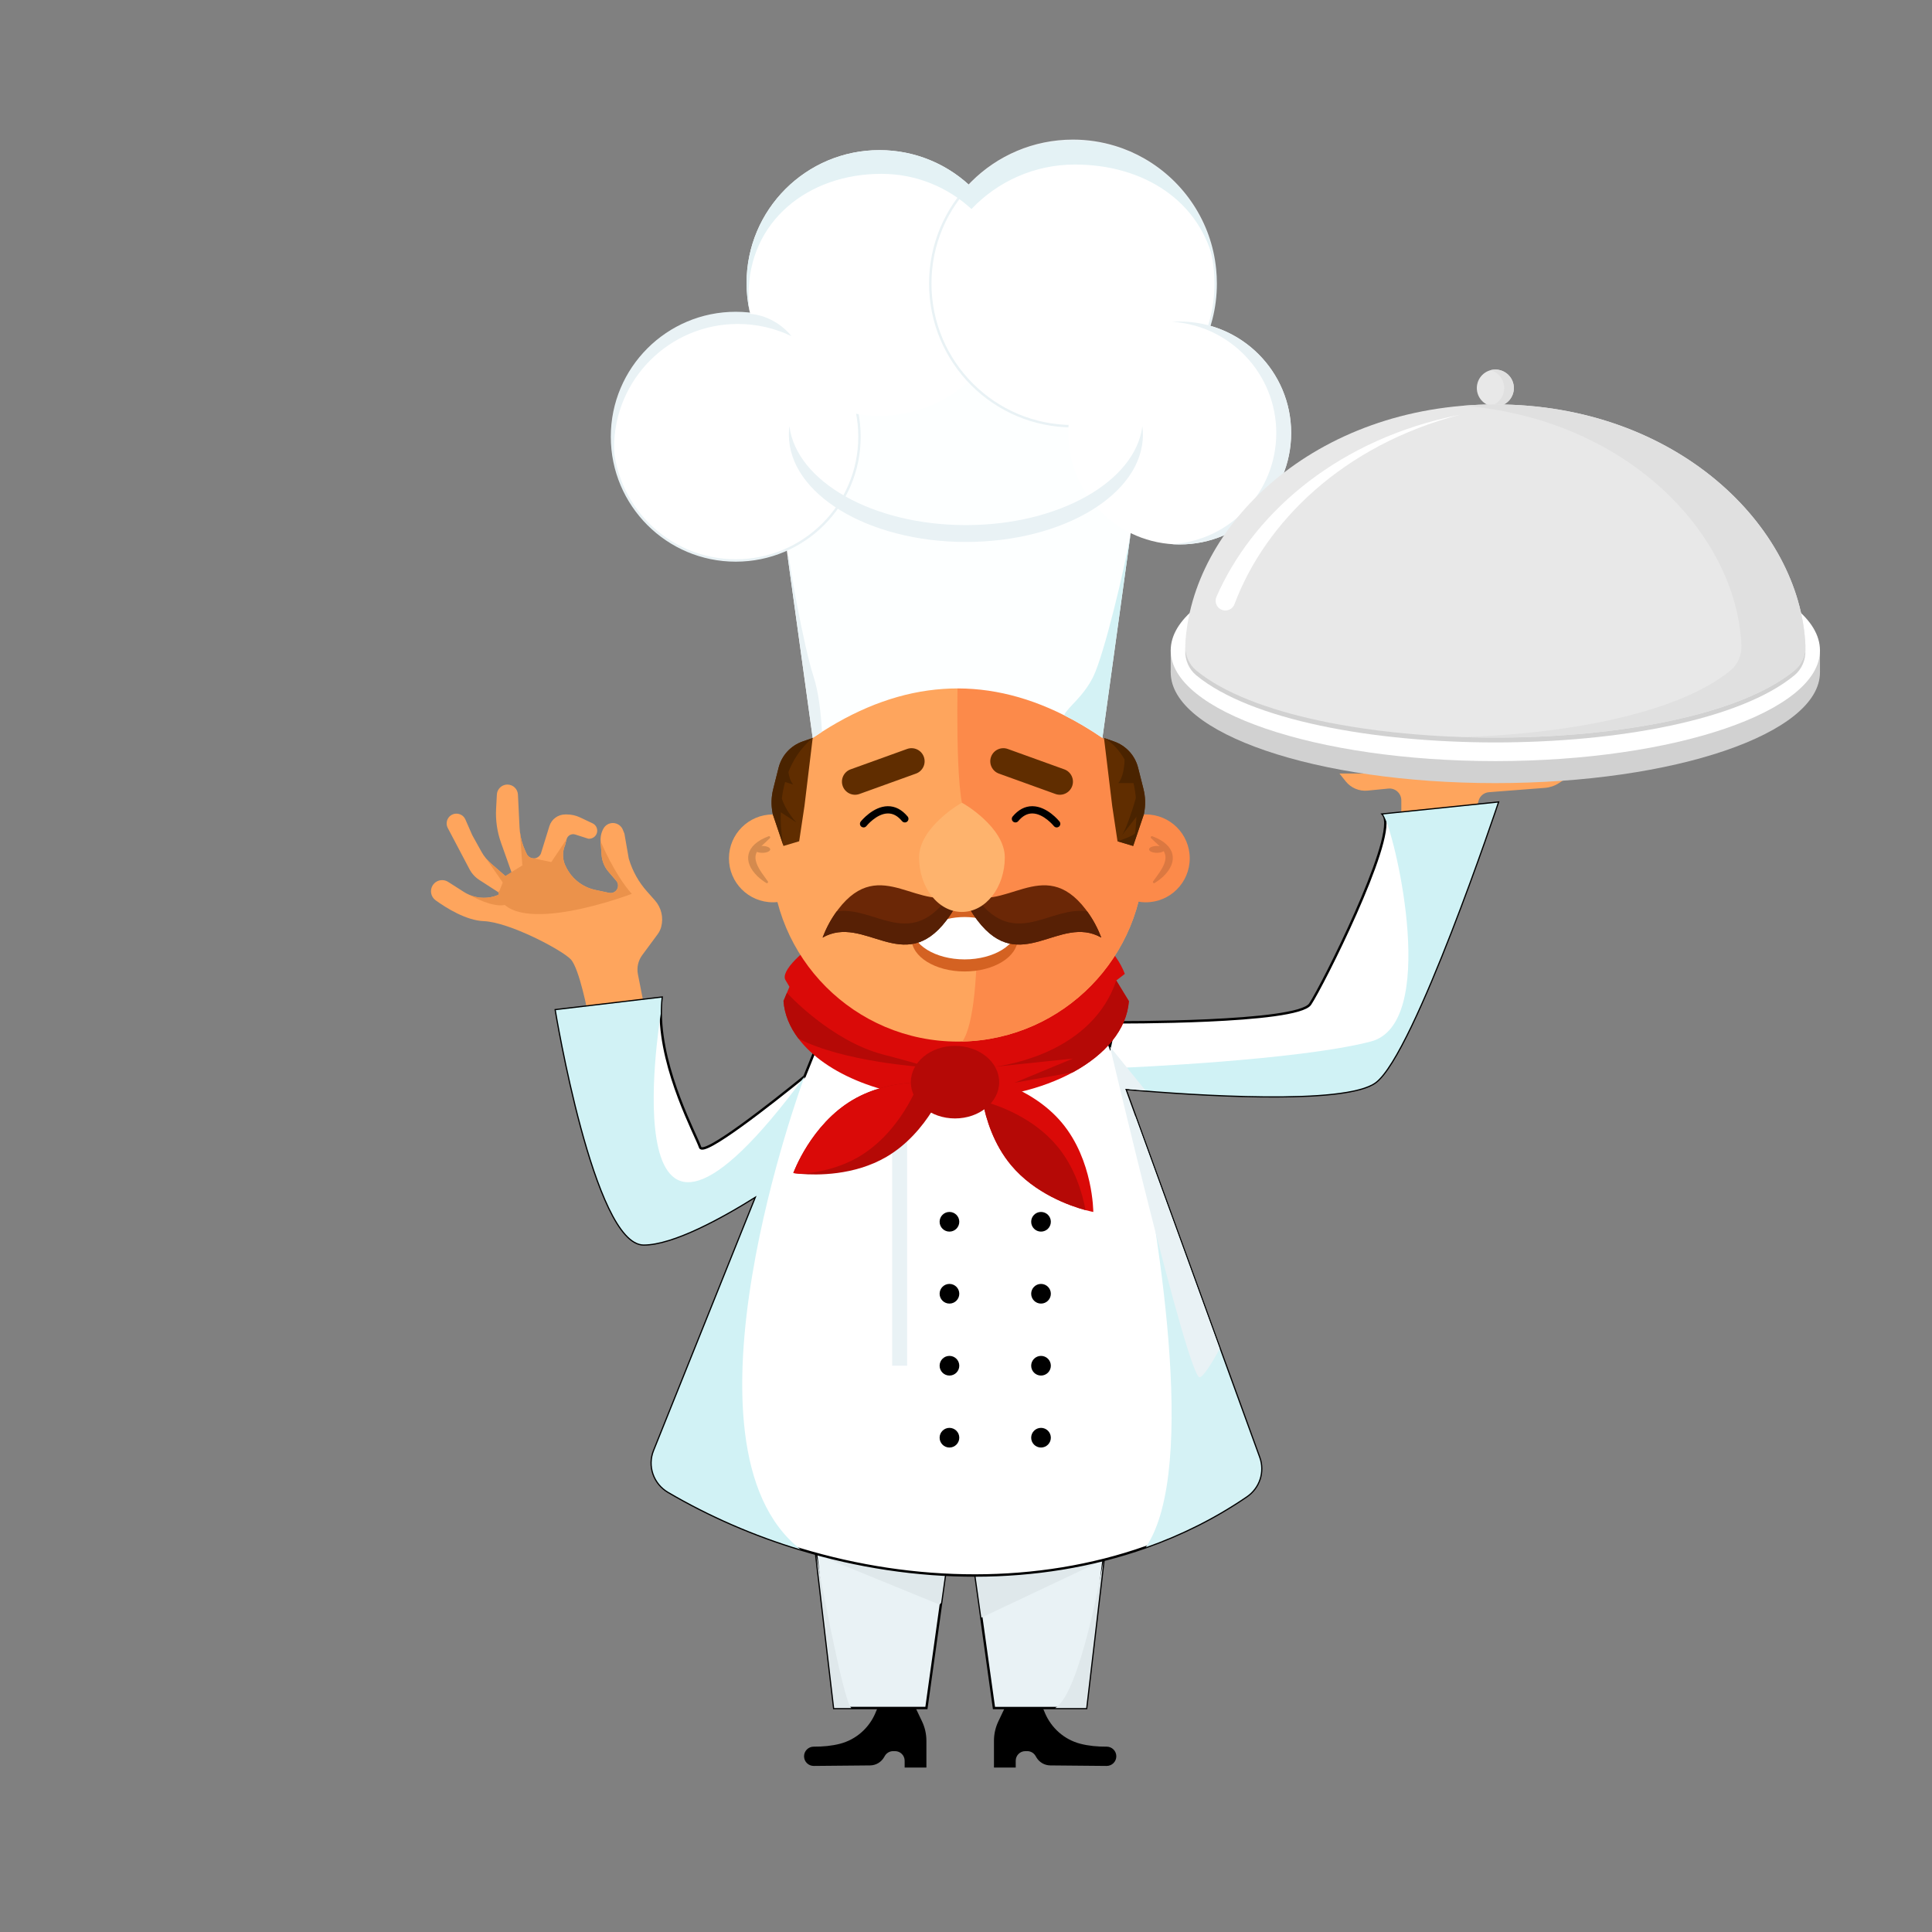 <?xml version="1.0" encoding="UTF-8" standalone="no"?>
<!-- Created with Inkscape (http://www.inkscape.org/) -->

<svg
   xmlns:osb="http://www.openswatchbook.org/uri/2009/osb"
   xmlns:dc="http://purl.org/dc/elements/1.1/"
   xmlns:cc="http://creativecommons.org/ns#"
   xmlns:rdf="http://www.w3.org/1999/02/22-rdf-syntax-ns#"
   xmlns:svg="http://www.w3.org/2000/svg"
   xmlns="http://www.w3.org/2000/svg"
   xmlns:sodipodi="http://sodipodi.sourceforge.net/DTD/sodipodi-0.dtd"
   xmlns:inkscape="http://www.inkscape.org/namespaces/inkscape"
   version="1.1"
   id="svg2"
   xml:space="preserve"
   width="1066.667"
   height="1066.667"
   viewBox="0 0 1066.667 1066.667"
   sodipodi:docname="cook.svg"
   inkscape:version="0.92.4 (f8dce91, 2019-08-02)"><rect x="0" y="0" width="1066.667" height="1066.667" fill="#808080" stroke="none"/><defs
     id="defs6"><linearGradient
       id="linearGradient1314"
       osb:paint="solid"><stop
         style="stop-color:#000000;stop-opacity:1;"
         offset="0"
         id="stop1312" /></linearGradient><clipPath
       clipPathUnits="userSpaceOnUse"
       id="clipPath18"><path
         d="M 0,800 H 800 V 0 H 0 Z"
         id="path16"
         inkscape:connector-curvature="0" /></clipPath><clipPath
       clipPathUnits="userSpaceOnUse"
       id="clipPath154"><path
         d="M 0,800 H 800 V 0 H 0 Z"
         id="path152"
         inkscape:connector-curvature="0" /></clipPath></defs><sodipodi:namedview
     pagecolor="#ffffff"
     bordercolor="#666666"
     borderopacity="1"
     objecttolerance="10"
     gridtolerance="10"
     guidetolerance="10"
     inkscape:pageopacity="0"
     inkscape:pageshadow="2"
     inkscape:window-width="1317"
     inkscape:window-height="713"
     id="namedview4"
     showgrid="false"
     inkscape:zoom="0.62578945"
     inkscape:cx="626.0163"
     inkscape:cy="563.69502"
     inkscape:window-x="49"
     inkscape:window-y="27"
     inkscape:window-maximized="1"
     inkscape:current-layer="g10" /><g
     id="g10"
     inkscape:groupmode="layer"
     inkscape:label="19456-NS525C"
     transform="matrix(1.333,0,0,-1.333,0,1066.667)"><g
       id="g148"><g
         id="g150"
         clip-path="url(#clipPath154)"><g
           id="g156"
           transform="translate(554.773,479.826)"><path
             d="m 0,0 2.598,-3.251 c 2.184,-2.733 5.603,-4.175 9.085,-3.832 l 8.572,0.844 c 2.877,0.283 5.372,-1.978 5.372,-4.869 v -11.595 c 0,0 25.575,1.582 29.29,5.75 1.61,1.807 2.324,3.715 2.617,5.297 0.398,2.15 2.213,3.747 4.392,3.915 l 23.141,1.789 c 2.057,0.159 4.042,0.826 5.776,1.942 L 97.076,0 Z"
             style="fill:#fea55d;fill-opacity:1;fill-rule:nonzero;stroke:none"
             id="path158"
             inkscape:connector-curvature="0" /></g><g
           id="g160"
           transform="translate(273.863,416.339)"><path
             d="m 0,0 c -0.29,-1.12 -0.8,-2.17 -1.49,-3.1 l -6.38,-8.64 c -1.68,-2.27 -2.32,-5.14 -1.78,-7.91 l 2.4,-12.22 -23.08,-4.14 c 0,0 -3.55,18.68 -7.1,22.5 -3.55,3.83 -25.44,15.45 -36.09,15.85 -7.23,0.28 -15.41,5.38 -19.92,8.63 -1.98,1.43 -2.51,4.16 -1.2,6.22 0.88,1.38 2.38,2.14 3.9,2.14 0.85,0 1.7,-0.23 2.47,-0.72 l 6.6,-4.21 c 0.67,-0.43 1.36,-0.79 2.07,-1.1 0,0 0.03,-0.02 0.09,-0.05 3.73,-1.61 8,-1.68 11.84,-0.12 0.29,0.12 0.44,0.39 0.44,0.65 0,0.1 -0.02,0.21 -0.07,0.3 -0.05,0.12 -0.14,0.22 -0.26,0.3 l -1.86,1.2 -5.9,3.81 c -1.73,1.11 -3.14,2.66 -4.1,4.48 l -8.98,17.04 c -0.68,1.28 -0.62,2.83 0.15,4.06 0.81,1.27 2.12,1.89 3.43,1.89 1.51,0 3.02,-0.83 3.72,-2.43 l 2.84,-6.48 3.77,-6.79 c 0.55,-1 1.19,-1.95 1.92,-2.82 l 0.01,-0.01 c 0.63,-0.76 1.32,-1.46 2.06,-2.11 l 5.92,-5.17 c 0.56,-0.49 1.4,-0.52 1.99,-0.06 0.39,0.3 0.61,0.76 0.61,1.24 0,0.14 -0.02,0.27 -0.05,0.4 -0.01,0.04 -0.02,0.09 -0.04,0.13 l -4.27,12.02 c -1.62,4.54 -2.31,9.35 -2.05,14.16 l 0.32,5.84 c 0.1,1.8 1.31,3.36 3.03,3.92 0.45,0.14 0.9,0.21 1.34,0.21 2.25,0 4.24,-1.76 4.36,-4.16 l 0.67,-13.69 c 0.03,-0.59 0.08,-1.18 0.15,-1.76 l 0.01,-0.01 c 0.3,-2.61 1,-5.16 2.09,-7.56 l 0.68,-1.51 c 0.49,-1.08 1.56,-1.8 2.74,-1.87 0.06,-0.01 0.13,-0.01 0.19,-0.01 0.7,0 1.37,0.23 1.9,0.63 0.54,0.4 0.96,0.96 1.16,1.63 l 3.43,11.08 c 0.89,2.89 3.56,4.85 6.57,4.85 h 0.65 c 1.88,0 3.74,-0.41 5.44,-1.21 l 5.23,-2.47 c 1.47,-0.69 2.23,-2.34 1.81,-3.91 -0.4,-1.47 -1.74,-2.47 -3.23,-2.47 -0.12,0 -0.25,0.01 -0.37,0.02 l -5.4,1.73 c -1.53,0.49 -3.16,-0.4 -3.57,-1.96 l -0.65,-2.51 c -1.11,-2.61 -1.1,-5.55 0.01,-8.15 0.84,-1.97 2.02,-3.74 3.46,-5.25 0.24,-0.26 0.49,-0.5 0.75,-0.74 0.25,-0.24 0.52,-0.48 0.79,-0.7 2.16,-1.78 4.72,-3.04 7.53,-3.64 l 5.7,-1.22 c 1.17,-0.25 2.38,0.21 3.1,1.16 0.41,0.55 0.62,1.21 0.62,1.86 0,0.71 -0.25,1.42 -0.74,1.99 l -3.24,3.78 c -1.66,1.94 -2.65,4.36 -2.83,6.9 l -0.41,5.69 c -0.13,1.84 0.28,3.68 1.19,5.28 0.4,0.7 0.96,1.27 1.63,1.66 0.67,0.4 1.45,0.61 2.25,0.61 0.91,0 1.78,-0.28 2.5,-0.77 0.72,-0.48 1.3,-1.18 1.64,-2.03 l 0.65,-1.63 1.78,-10.21 0.12,-0.41 c 1.48,-4.9 4,-9.41 7.4,-13.24 l 3.35,-3.78 C 0.04,7.93 1.02,3.84 0,0"
             style="fill:#fea55d;fill-opacity:1;fill-rule:nonzero;stroke:none"
             id="path162"
             inkscape:connector-curvature="0" /></g><g
           id="g164"
           transform="translate(261.673,429.979)"><path
             d="m 0,0 c 0,0 -48.66,-18.54 -55.48,-0.51 0.29,0.12 0.44,0.39 0.44,0.65 0,0.1 -0.02,0.21 -0.07,0.3 l 2.72,6.97 2.55,1.58 9.22,5.71 12.98,-2.74 c 0.84,-1.97 2.02,-3.74 3.46,-5.25 0.24,-0.26 0.49,-0.5 0.75,-0.74 0.25,-0.24 0.52,-0.48 0.79,-0.7 2.16,-1.78 4.72,-3.04 7.53,-3.64 l 5.7,-1.22 c 1.17,-0.25 2.38,0.21 3.1,1.16 0.41,0.55 0.62,1.21 0.62,1.86 0,0.71 -0.25,1.42 -0.74,1.99 L -9.67,9.2 c -1.66,1.94 -2.65,4.36 -2.83,6.9 l -0.41,5.69 C -12.91,21.79 -7.33,8.22 0,0"
             style="fill:#eb924b;fill-opacity:1;fill-rule:nonzero;stroke:none"
             id="path166"
             inkscape:connector-curvature="0" /></g><g
           id="g168"
           transform="translate(209.073,425.38)"><path
             d="m 0,0 c -5.13,-1.14 -13.77,3.67 -14.72,4.21 3.73,-1.61 8,-1.68 11.84,-0.12 0.29,0.12 0.44,0.39 0.44,0.65 0,0.1 -0.02,0.21 -0.07,0.3 -0.05,0.12 -0.14,0.22 -0.26,0.3 L -2.2,5.835 4.1,6.54 C 4.1,6.54 5.43,1.21 0,0"
             style="fill:#eb924b;fill-opacity:1;fill-rule:nonzero;stroke:none"
             id="path170"
             inkscape:connector-curvature="0" /></g><g
           id="g172"
           transform="translate(211.273,437.329)"><path
             d="M 0,0 -1.1,-5.41 -9.97,7.34 C -9.34,6.58 -8.65,5.88 -7.91,5.23 L -1.99,0.06 C -1.43,-0.43 -0.59,-0.46 0,0"
             style="fill:#eb924b;fill-opacity:1;fill-rule:nonzero;stroke:none"
             id="path174"
             inkscape:connector-curvature="0" /></g><g
           id="g176"
           transform="translate(221.673,443.089)"><path
             d="m 0,0 -5.32,-1.32 -1.01,13.87 0.01,-0.01 c 0.3,-2.61 1,-5.16 2.09,-7.56 l 0.68,-1.51 c 0.49,-1.08 1.56,-1.8 2.74,-1.87 z"
             style="fill:#eb924b;fill-opacity:1;fill-rule:nonzero;stroke:none"
             id="path178"
             inkscape:connector-curvature="0" /></g><g
           id="g180"
           transform="translate(236.123,438.31)"><path
             d="M 0,0 V -0.01 L -8.7,3.46 -1.45,14.29 -2.1,11.78 C -3.21,9.17 -3.2,6.23 -2.09,3.63 -1.54,2.33 -0.83,1.11 0,0"
             style="fill:#eb924b;fill-opacity:1;fill-rule:nonzero;stroke:none"
             id="path182"
             inkscape:connector-curvature="0" /></g><g
           id="g184"
           transform="translate(333.023,72.777)"><path
             d="m 0,0 v 0 c 0,-2.221 1.811,-4.016 4.032,-3.995 l 23.312,0.214 c 2.37,0.022 4.555,1.285 5.756,3.328 l 0.368,0.626 c 0.713,1.213 2.015,1.958 3.422,1.958 h 0.805 c 2.193,0 3.97,-1.777 3.97,-3.97 v -2.817 h 9.012 V 6.433 c 0,2.783 -0.622,5.531 -1.819,8.043 L 44.542,23.53 31.164,21.755 29.588,18.004 C 26.94,11.702 21.543,6.923 14.929,5.2 11.474,4.3 7.815,3.973 4.032,3.991 1.812,4.002 0,2.22 0,0"
             style="fill:#000000;fill-opacity:1;fill-rule:nonzero;stroke:none"
             id="path186"
             inkscape:connector-curvature="0" /></g><g
           id="g188"
           transform="translate(393.253,161.1)"><path
             d="m 0,0 -0.31,-2.24 -3.15,-22.49 -6.09,-43.61 h -38.2 l -7.47,63.68 c -0.01,0.03 -0.01,0.04 -0.01,0.04 l -0.05,0.47 -1.01,8.59 z"
             style="fill:#e9f2f5;fill-opacity:1;fill-rule:nonzero;stroke:#000000;stroke-opacity:1"
             id="path190"
             inkscape:connector-curvature="0" /></g><g
           id="g192"
           transform="translate(462.36,72.777)"><path
             d="m 0,0 v 0 c 0,-2.221 -1.811,-4.016 -4.032,-3.995 l -23.312,0.214 c -2.37,0.022 -4.555,1.285 -5.756,3.328 l -0.368,0.626 c -0.713,1.213 -2.015,1.958 -3.422,1.958 h -0.805 c -2.193,0 -3.97,-1.777 -3.97,-3.97 v -2.817 h -9.012 V 6.433 c 0,2.783 0.622,5.531 1.819,8.043 l 4.316,9.054 13.378,-1.775 1.576,-3.751 C -26.94,11.702 -21.543,6.923 -14.929,5.2 -11.474,4.3 -7.815,3.973 -4.032,3.991 -1.812,4.002 0,2.22 0,0"
             style="fill:#000000;fill-opacity:1;fill-rule:nonzero;stroke:none"
             id="path194"
             inkscape:connector-curvature="0" /></g><g
           id="g196"
           transform="translate(458.413,165.54)"><path
             d="m 0,0 -1.05,-8.99 -0.29,-2.42 c 0,0 0,-0.01 -0.01,-0.04 l -7.19,-61.33 h -38.19 l -5.23,37.44 -3.99,28.56 -0.33,2.34 z"
             style="fill:#e9f2f5;fill-opacity:1;fill-rule:nonzero;stroke:#000000;stroke-opacity:1"
             id="path198"
             inkscape:connector-curvature="0" /></g><g
           id="g200"
           transform="translate(392.943,158.859)"><path
             d="m 0,0 -3.15,-22.49 -0.62,-0.78 -51.15,20.89 -1.06,0.43 1.01,0.04 z"
             style="fill:#dfe8eb;fill-opacity:1;fill-rule:nonzero;stroke:none"
             id="path202"
             inkscape:connector-curvature="0" /></g><g
           id="g204"
           transform="translate(457.363,156.549)"><path
             d="M 0,0 -0.29,-2.42 -50.91,-26.35 -54.9,2.21 Z"
             style="fill:#dfe8eb;fill-opacity:1;fill-rule:nonzero;stroke:none"
             id="path206"
             inkscape:connector-curvature="0" /></g><g
           id="g208"
           transform="translate(352.603,92.76)"><path
             d="m 0,0 h -7.1 l -7.47,63.68 C -14.23,61.82 -3.35,2.3 0,0"
             style="fill:#dfe8eb;fill-opacity:1;fill-rule:nonzero;stroke:none"
             id="path210"
             inkscape:connector-curvature="0" /></g><g
           id="g212"
           transform="translate(457.063,154.089)"><path
             d="M 0,0 -7.19,-61.33 H -20.04 C -9.61,-55.5 -0.29,-1.68 0,0"
             style="fill:#dfe8eb;fill-opacity:1;fill-rule:nonzero;stroke:none"
             id="path214"
             inkscape:connector-curvature="0" /></g><g
           id="g216"
           transform="translate(620.343,467.76)"><path
             d="m 0,0 c 0,0 -34.65,-103.73 -50.62,-115.77 -11.59,-8.74 -66.18,-5.77 -95.25,-3.47 -2.42,0.2 -4.67,0.39 -6.7,0.56 -0.59,0.04 -1.15,0.09 -1.7,0.14 l 3.97,-10.92 35.15,-96.78 16.35,-45 c 2.15,-5.92 -0.03,-12.52 -5.23,-16.07 -12.97,-8.87 -27,-15.86 -41.71,-21.06 -44.78,-15.84 -95.9,-15.16 -143.06,-0.91 -19.14,5.77 -37.62,13.78 -54.76,23.83 -5.89,3.46 -8.42,10.67 -5.87,17.01 l 42.44,105.6 c -14.35,-9.01 -34.57,-20.15 -46.74,-20.15 -20.41,0 -36.39,97.04 -36.39,97.04 l 43.79,5.18 c -0.25,-2.19 -0.36,-4.43 -0.34,-6.69 v -0.03 c 0.22,-24.03 14.69,-50.4 16.31,-55.27 1.34,-4.01 29.43,18.13 43.22,29.31 0.01,0 0.01,0.01 0.01,0.01 l 5.46,13.58 h 120.61 l 0.43,-1.17 2.17,10.05 c 0,0 75.44,-0.44 80.76,7.54 5.12,7.68 34.75,66.56 30.77,77.46 -0.16,0.43 -0.34,0.78 -0.54,1.05 -0.01,0.03 -0.02,0.04 -0.02,0.04 z"
             style="fill:#ffffff;fill-opacity:1;fill-rule:nonzero;stroke:#000000;stroke-opacity:1;stroke-width:1;stroke-miterlimit:4;stroke-dasharray:none"
             id="path218"
             inkscape:connector-curvature="0" /></g><path
           d="m 375.719,234.54 h -6.205 v 98.558 h 6.205 z"
           style="fill:#e9f2f5;fill-opacity:1;fill-rule:nonzero;stroke:none"
           id="path220"
           inkscape:connector-curvature="0" /><g
           id="g222"
           transform="translate(331.543,158.48)"><path
             d="m 0,0 c -19.14,5.77 -37.62,13.78 -54.76,23.83 -5.89,3.46 -8.42,10.67 -5.87,17.01 l 42.44,105.6 c -14.35,-9.01 -34.57,-20.15 -46.74,-20.15 -20.41,0 -36.39,97.04 -36.39,97.04 l 43.79,5.18 c -0.25,-2.19 -0.36,-4.43 -0.34,-6.69 v -0.03 C -58.36,218.57 -79.88,85.33 1.66,195.82 0.93,193.84 -54.88,43.01 0,0"
             style="fill:#d1f2f5;fill-opacity:1;fill-rule:nonzero;stroke:none"
             id="path224"
             inkscape:connector-curvature="0" /></g><g
           id="g226"
           transform="translate(521.543,196.519)"><path
             d="m 0,0 c 2.15,-5.92 -0.03,-12.52 -5.23,-16.07 -12.97,-8.87 -27,-15.86 -41.71,-21.06 22.15,32.75 4.32,135.48 -4.56,178.91 z"
             style="fill:#d5f2f5;fill-opacity:1;fill-rule:nonzero;stroke:none"
             id="path228"
             inkscape:connector-curvature="0" /></g><g
           id="g230"
           transform="translate(620.343,467.76)"><path
             d="m 0,0 c 0,0 -34.65,-103.73 -50.62,-115.77 -12.56,-9.47 -75.58,-5.19 -101.95,-2.91 -1.23,5.68 -2,8.92 -2,8.92 0,0 71.98,3 101.98,10.82 28.01,7.3 10.73,82.96 5.66,92.96 -0.3,0.59 -0.49,0.95 -0.54,1.05 -0.01,0.03 -0.02,0.04 -0.02,0.04 z"
             style="fill:#d0f2f5;fill-opacity:1;fill-rule:nonzero;stroke:none"
             id="path232"
             inkscape:connector-curvature="0" /></g><g
           id="g234"
           transform="translate(505.193,241.519)"><path
             d="m 0,0 c -3.74,-6.73 -6.89,-11.57 -8.3,-11.76 -4.74,-0.66 -36.68,134.83 -37.17,136.95 L -30.72,107 c -2.42,0.2 -4.67,0.39 -6.7,0.56 -0.59,0.04 -1.15,0.09 -1.7,0.14 l 3.97,-10.92 z"
             style="fill:#e9f2f5;fill-opacity:1;fill-rule:nonzero;stroke:none"
             id="path236"
             inkscape:connector-curvature="0" /></g><g
           id="g238"
           transform="translate(397.317,294.161)"><path
             d="m 0,0 c 0,-2.249 -1.823,-4.072 -4.072,-4.072 -2.249,0 -4.072,1.823 -4.072,4.072 0,2.249 1.823,4.072 4.072,4.072 C -1.823,4.072 0,2.249 0,0"
             style="fill:#000000;fill-opacity:1;fill-rule:nonzero;stroke:none"
             id="path240"
             inkscape:connector-curvature="0" /></g><g
           id="g242"
           transform="translate(435.241,294.161)"><path
             d="m 0,0 c 0,-2.249 -1.823,-4.072 -4.072,-4.072 -2.249,0 -4.072,1.823 -4.072,4.072 0,2.249 1.823,4.072 4.072,4.072 C -1.823,4.072 0,2.249 0,0"
             style="fill:#000000;fill-opacity:1;fill-rule:nonzero;stroke:none"
             id="path244"
             inkscape:connector-curvature="0" /></g><g
           id="g246"
           transform="translate(397.317,264.351)"><path
             d="m 0,0 c 0,-2.249 -1.823,-4.072 -4.072,-4.072 -2.249,0 -4.072,1.823 -4.072,4.072 0,2.249 1.823,4.072 4.072,4.072 C -1.823,4.072 0,2.249 0,0"
             style="fill:#000000;fill-opacity:1;fill-rule:nonzero;stroke:none"
             id="path248"
             inkscape:connector-curvature="0" /></g><g
           id="g250"
           transform="translate(435.241,264.351)"><path
             d="m 0,0 c 0,-2.249 -1.823,-4.072 -4.072,-4.072 -2.249,0 -4.072,1.823 -4.072,4.072 0,2.249 1.823,4.072 4.072,4.072 C -1.823,4.072 0,2.249 0,0"
             style="fill:#000000;fill-opacity:1;fill-rule:nonzero;stroke:none"
             id="path252"
             inkscape:connector-curvature="0" /></g><g
           id="g254"
           transform="translate(397.317,234.541)"><path
             d="m 0,0 c 0,-2.249 -1.823,-4.072 -4.072,-4.072 -2.249,0 -4.072,1.823 -4.072,4.072 0,2.249 1.823,4.072 4.072,4.072 C -1.823,4.072 0,2.249 0,0"
             style="fill:#000000;fill-opacity:1;fill-rule:nonzero;stroke:none"
             id="path256"
             inkscape:connector-curvature="0" /></g><g
           id="g258"
           transform="translate(435.241,234.541)"><path
             d="m 0,0 c 0,-2.249 -1.823,-4.072 -4.072,-4.072 -2.249,0 -4.072,1.823 -4.072,4.072 0,2.249 1.823,4.072 4.072,4.072 C -1.823,4.072 0,2.249 0,0"
             style="fill:#000000;fill-opacity:1;fill-rule:nonzero;stroke:none"
             id="path260"
             inkscape:connector-curvature="0" /></g><g
           id="g262"
           transform="translate(397.317,204.73)"><path
             d="m 0,0 c 0,-2.249 -1.823,-4.072 -4.072,-4.072 -2.249,0 -4.072,1.823 -4.072,4.072 0,2.249 1.823,4.072 4.072,4.072 C -1.823,4.072 0,2.249 0,0"
             style="fill:#000000;fill-opacity:1;fill-rule:nonzero;stroke:none"
             id="path264"
             inkscape:connector-curvature="0" /></g><g
           id="g266"
           transform="translate(435.241,204.73)"><path
             d="m 0,0 c 0,-2.249 -1.823,-4.072 -4.072,-4.072 -2.249,0 -4.072,1.823 -4.072,4.072 0,2.249 1.823,4.072 4.072,4.072 C -1.823,4.072 0,2.249 0,0"
             style="fill:#000000;fill-opacity:1;fill-rule:nonzero;stroke:none"
             id="path268"
             inkscape:connector-curvature="0" /></g><g
           id="g270"
           transform="translate(467.563,385.539)"><path
             d="m 0,0 c -0.87,-11.66 -9.64,-22.1 -23.22,-29.48 -12.74,-6.91 -29.7,-11.13 -48.31,-11.13 -29.12,0 -54.18,10.33 -65.36,25.15 -3.6,4.77 -5.76,10.01 -6.16,15.52 l 1.41,3.38 1.05,2.51 -1.62,2.75 c -4.43,7.1 35.03,35.74 70.68,35.74 34.11,0 62.65,-14.17 69.85,-33.14 L -5.22,8.55 Z"
             style="fill:#da0a08;fill-opacity:1;fill-rule:nonzero;stroke:none"
             id="path272"
             inkscape:connector-curvature="0" /></g><g
           id="g274"
           transform="translate(382.963,358.18)"><path
             d="m 0,0 c 0,0 -33.85,2.16 -52.29,11.9 -3.6,4.77 -5.76,10.01 -6.16,15.52 l 1.41,3.38 c 0,0 18.09,-19.89 39.92,-25.56 C 4.71,-0.42 0,0 0,0"
             style="fill:#b50906;fill-opacity:1;fill-rule:nonzero;stroke:none"
             id="path276"
             inkscape:connector-curvature="0" /></g><g
           id="g278"
           transform="translate(467.563,385.539)"><path
             d="m 0,0 c -0.87,-11.66 -9.64,-22.1 -23.22,-29.48 l -24.1,-4.3 24.15,10 -32.86,-3.44 c 7.26,0.91 40.96,6.67 50.81,35.77 z"
             style="fill:#b50906;fill-opacity:1;fill-rule:nonzero;stroke:none"
             id="path280"
             inkscape:connector-curvature="0" /></g><g
           id="g282"
           transform="translate(452.823,298.229)"><path
             d="m 0,0 c 0,0 -1.2,0.22 -3.2,0.76 -6.38,1.73 -20.94,6.77 -30.83,18.6 -7.19,8.61 -10.4,19.01 -11.83,26.58 -1.16,6.09 -1.16,10.34 -1.16,10.34 0,0 21.04,-3.81 34.02,-19.35 C -0.01,21.39 0,0 0,0"
             style="fill:#da0a08;fill-opacity:1;fill-rule:nonzero;stroke:none"
             id="path284"
             inkscape:connector-curvature="0" /></g><g
           id="g286"
           transform="translate(449.623,298.99)"><path
             d="m 0,0 c -6.38,1.73 -20.94,6.77 -30.83,18.6 -7.19,8.61 -10.4,19.01 -11.83,26.58 6.38,-1.73 20.94,-6.77 30.83,-18.6 C -4.64,17.97 -1.43,7.57 0,0"
             style="fill:#b50906;fill-opacity:1;fill-rule:nonzero;stroke:none"
             id="path288"
             inkscape:connector-curvature="0" /></g><g
           id="g290"
           transform="translate(391.873,351.399)"><path
             d="m 0,0 c 0,0 -7.24,-20.12 -24.72,-30.35 -13.42,-7.85 -28.96,-7.6 -35.46,-7.06 -1.97,0.17 -3.11,0.36 -3.11,0.36 0,0 7.25,20.12 24.72,30.35 8.02,4.69 16.8,6.49 23.95,7.06 C -6.18,1.03 0,0 0,0"
             style="fill:#b50906;fill-opacity:1;fill-rule:nonzero;stroke:none"
             id="path292"
             inkscape:connector-curvature="0" /></g><g
           id="g294"
           transform="translate(380.363,351.399)"><path
             d="m 0,0 c 0,0 -7.24,-20.12 -24.72,-30.35 -8.02,-4.69 -16.8,-6.49 -23.95,-7.06 -1.97,0.17 -3.11,0.36 -3.11,0.36 0,0 7.25,20.12 24.72,30.35 8.02,4.69 16.8,6.49 23.95,7.06 C -1.14,0.19 0,0 0,0"
             style="fill:#da0a08;fill-opacity:1;fill-rule:nonzero;stroke:none"
             id="path296"
             inkscape:connector-curvature="0" /></g><g
           id="g298"
           transform="translate(413.84,351.988)"><path
             d="m 0,0 c 0,-8.3 -8.19,-15.028 -18.293,-15.028 -10.103,0 -18.294,6.728 -18.294,15.028 0,8.3 8.191,15.028 18.294,15.028 C -8.19,15.028 0,8.3 0,0"
             style="fill:#b50906;fill-opacity:1;fill-rule:nonzero;stroke:none"
             id="path300"
             inkscape:connector-curvature="0" /></g><g
           id="g302"
           transform="translate(410.273,358.18)"><path
             d="M 0,0 0.6,0.06 C 0.32,0.03 0.12,0.01 0,0"
             style="fill:#ffffff;fill-opacity:1;fill-rule:nonzero;stroke:none"
             id="path304"
             inkscape:connector-curvature="0" /></g><g
           id="g306"
           transform="translate(473.973,446.01)"><path
             d="m 0,0 c 0,-42.04 -33.59,-76.22 -75.39,-77.19 -0.61,-0.02 -1.22,-0.03 -1.83,-0.03 -42.65,0 -77.22,34.57 -77.22,77.22 0,42.65 34.57,77.22 77.22,77.22 C -34.58,77.22 0,42.65 0,0"
             style="fill:#fea55d;fill-opacity:1;fill-rule:nonzero;stroke:none"
             id="path308"
             inkscape:connector-curvature="0" /></g><g
           id="g310"
           transform="translate(473.973,446.01)"><path
             d="m 0,0 c 0,-42.04 -33.59,-76.22 -75.39,-77.19 9.74,13.7 6.07,88.28 1.47,94.05 -4.88,6.13 -3.3,60.36 -3.3,60.36 C -34.58,77.22 0,42.65 0,0"
             style="fill:#fc8a4a;fill-opacity:1;fill-rule:nonzero;stroke:none"
             id="path312"
             inkscape:connector-curvature="0" /></g><g
           id="g314"
           transform="translate(421.495,411.408)"><path
             d="m 0,0 c 0,-7.497 -9.834,-13.574 -21.965,-13.574 -12.131,0 -21.965,6.077 -21.965,13.574 0,7.497 9.834,13.574 21.965,13.574 C -9.834,13.574 0,7.497 0,0"
             style="fill:#d46222;fill-opacity:1;fill-rule:nonzero;stroke:none"
             id="path316"
             inkscape:connector-curvature="0" /></g><g
           id="g318"
           transform="translate(421.495,416.408)"><path
             d="m 0,0 c 0,-7.497 -9.834,-13.574 -21.965,-13.574 -12.131,0 -21.965,6.077 -21.965,13.574 0,7.497 9.834,13.574 21.965,13.574 C -9.834,13.574 0,7.497 0,0"
             style="fill:#ffffff;fill-opacity:1;fill-rule:nonzero;stroke:none"
             id="path320"
             inkscape:connector-curvature="0" /></g><g
           id="g322"
           transform="translate(399.535,423.585)"><path
             d="m 0,0 c -13.149,0 -23.816,-6.08 -23.816,-13.58 h 5.605 c 0,5.74 8.151,10.38 18.211,10.38 10.049,0 18.201,-4.64 18.201,-10.38 h 5.604 C 23.805,-6.08 13.149,0 0,0"
             style="fill:#d46222;fill-opacity:1;fill-rule:nonzero;stroke:none"
             id="path324"
             inkscape:connector-curvature="0" /></g><g
           id="g326"
           transform="translate(456.13,411.872)"><path
             d="m 0,0 c -1.551,4.069 -3.627,7.974 -6.432,11.651 -17.761,23.276 -33.949,-2.725 -51.28,7.101 1.551,-4.07 3.627,-7.975 6.433,-11.653 C -33.519,-16.176 -17.331,9.827 0,0"
             style="fill:#6b2706;fill-opacity:1;fill-rule:nonzero;stroke:none"
             id="path328"
             inkscape:connector-curvature="0" /></g><g
           id="g330"
           transform="translate(340.705,411.872)"><path
             d="M 0,0 C 1.551,4.069 3.627,7.974 6.432,11.651 24.193,34.927 40.381,8.926 57.712,18.752 56.161,14.682 54.085,10.777 51.279,7.099 33.519,-16.176 17.331,9.827 0,0"
             style="fill:#6b2706;fill-opacity:1;fill-rule:nonzero;stroke:none"
             id="path332"
             inkscape:connector-curvature="0" /></g><g
           id="g334"
           transform="translate(456.133,411.87)"><path
             d="m 0,0 c -17.33,9.83 -33.52,-16.17 -51.28,7.1 -2.81,3.68 -4.88,7.58 -6.44,11.65 1.95,-1.1 3.89,-1.76 5.82,-2.07 0.2,-0.28 0.41,-0.56 0.62,-0.84 15.75,-20.65 30.27,-2.52 45.45,-5.03 C -3.32,7.39 -1.43,3.76 0,0"
             style="fill:#572005;fill-opacity:1;fill-rule:nonzero;stroke:none"
             id="path336"
             inkscape:connector-curvature="0" /></g><g
           id="g338"
           transform="translate(398.413,430.62)"><path
             d="m 0,0 c -1.55,-4.07 -3.62,-7.97 -6.43,-11.65 -17.76,-23.27 -33.95,2.73 -51.28,-7.1 1.43,3.76 3.32,7.39 5.81,10.81 15.18,2.52 29.71,-15.63 45.47,5.03 0.21,0.28 0.42,0.56 0.62,0.84 C -3.89,-1.75 -1.95,-1.1 0,0"
             style="fill:#572005;fill-opacity:1;fill-rule:nonzero;stroke:none"
             id="path340"
             inkscape:connector-curvature="0" /></g><g
           id="g342"
           transform="translate(379.38,479.791)"><path
             d="m 0,0 -23.397,-8.442 c -2.816,-1.016 -5.922,0.443 -6.939,3.259 -1.016,2.817 0.444,5.923 3.26,6.939 l 23.396,8.442 c 2.816,1.016 5.923,-0.443 6.939,-3.259 v 0 C 4.275,4.123 2.816,1.016 0,0"
             style="fill:#602d00;fill-opacity:1;fill-rule:nonzero;stroke:none"
             id="path344"
             inkscape:connector-curvature="0" /></g><g
           id="g346"
           transform="translate(413.736,479.791)"><path
             d="m 0,0 23.397,-8.442 c 2.816,-1.016 5.922,0.443 6.939,3.259 1.016,2.817 -0.444,5.923 -3.26,6.939 L 3.68,10.198 C 0.864,11.214 -2.243,9.755 -3.259,6.939 v 0 C -4.275,4.123 -2.816,1.016 0,0"
             style="fill:#602d00;fill-opacity:1;fill-rule:nonzero;stroke:none"
             id="path348"
             inkscape:connector-curvature="0" /></g><g
           id="g350"
           transform="translate(416.169,445.095)"><path
             d="m 0,0 c 0,-12.485 -7.948,-22.606 -17.751,-22.606 -9.804,0 -17.752,10.121 -17.752,22.606 0,12.485 17.445,22.606 17.752,22.606 C -17.445,22.606 0,12.485 0,0"
             style="fill:#feb36d;fill-opacity:1;fill-rule:nonzero;stroke:none"
             id="path352"
             inkscape:connector-curvature="0" /></g><g
           id="g354"
           transform="translate(492.769,444.678)"><path
             d="m 0,0 c 0,-10.049 -8.146,-18.195 -18.195,-18.195 -10.049,0 -18.195,8.146 -18.195,18.195 0,10.049 8.146,18.195 18.195,18.195 C -8.146,18.195 0,10.049 0,0"
             style="fill:#fc8a4a;fill-opacity:1;fill-rule:nonzero;stroke:none"
             id="path356"
             inkscape:connector-curvature="0" /></g><g
           id="g358"
           transform="translate(477.258,453.844)"><path
             d="m 0,0 c -0.467,0.173 -0.854,-0.42 -0.506,-0.776 4.391,-4.485 8.982,-6.14 3.418,-14.337 -0.676,-0.955 -1.74,-2.432 -2.561,-3.569 -0.3,-0.417 0.185,-0.951 0.625,-0.685 1.189,0.719 2.453,1.659 3.658,2.792 C 10.811,-10.59 9.839,-3.638 0,0"
             style="fill:#db7841;fill-opacity:1;fill-rule:nonzero;stroke:none"
             id="path360"
             inkscape:connector-curvature="0" /></g><g
           id="g362"
           transform="translate(482.458,448.4)"><path
             d="m 0,0 c 0,-0.784 -1.466,-1.42 -3.274,-1.42 -1.808,0 -3.274,0.636 -3.274,1.42 0,0.784 1.466,1.42 3.274,1.42 C -1.466,1.42 0,0.784 0,0"
             style="fill:#db7841;fill-opacity:1;fill-rule:nonzero;stroke:none"
             id="path364"
             inkscape:connector-curvature="0" /></g><g
           id="g366"
           transform="translate(338.303,444.678)"><path
             d="m 0,0 c 0,-10.049 -8.146,-18.195 -18.195,-18.195 -10.049,0 -18.195,8.146 -18.195,18.195 0,10.049 8.146,18.195 18.195,18.195 C -8.146,18.195 0,10.049 0,0"
             style="fill:#fea55d;fill-opacity:1;fill-rule:nonzero;stroke:none"
             id="path368"
             inkscape:connector-curvature="0" /></g><g
           id="g370"
           transform="translate(318.371,453.844)"><path
             d="m 0,0 c 0.467,0.173 0.854,-0.42 0.506,-0.776 -4.391,-4.485 -8.982,-6.14 -3.418,-14.337 0.676,-0.955 1.74,-2.432 2.561,-3.569 0.3,-0.417 -0.185,-0.951 -0.625,-0.685 -1.189,0.719 -2.453,1.659 -3.658,2.792 C -10.811,-10.59 -9.839,-3.638 0,0"
             style="fill:#d48a4e;fill-opacity:1;fill-rule:nonzero;stroke:none"
             id="path372"
             inkscape:connector-curvature="0" /></g><g
           id="g374"
           transform="translate(319.011,448.4)"><path
             d="m 0,0 c 0,-0.784 -1.466,-1.42 -3.274,-1.42 -1.808,0 -3.274,0.636 -3.274,1.42 0,0.784 1.466,1.42 3.274,1.42 C -1.466,1.42 0,0.784 0,0"
             style="fill:#d48a4e;fill-opacity:1;fill-rule:nonzero;stroke:none"
             id="path376"
             inkscape:connector-curvature="0" /></g><g
           id="g378"
           transform="translate(357.676,457.495)"><path
             d="m 0,0 c -0.328,0 -0.658,0.107 -0.935,0.328 -0.647,0.516 -0.753,1.46 -0.236,2.108 0.205,0.256 5.087,6.287 11.195,6.355 3.051,0.031 5.83,-1.401 8.223,-4.267 0.53,-0.636 0.445,-1.582 -0.19,-2.113 C 17.42,1.88 16.475,1.965 15.944,2.601 14.131,4.771 12.235,5.811 10.057,5.791 5.357,5.739 1.215,0.616 1.173,0.564 0.877,0.193 0.44,0 0,0"
             style="fill:#000000;fill-opacity:1;fill-rule:nonzero;stroke:none"
             id="path380"
             inkscape:connector-curvature="0" /></g><g
           id="g382"
           transform="translate(437.669,457.495)"><path
             d="m 0,0 c -0.44,0 -0.876,0.192 -1.172,0.563 -0.05,0.061 -4.22,5.183 -8.894,5.228 h -0.063 c -2.12,0 -4.023,-1.044 -5.815,-3.19 -0.531,-0.636 -1.476,-0.721 -2.114,-0.19 -0.635,0.531 -0.72,1.477 -0.189,2.113 2.365,2.832 5.096,4.267 8.116,4.267 0.036,0 0.071,0 0.107,0 C -3.916,8.723 0.967,2.692 1.172,2.436 1.688,1.788 1.582,0.844 0.935,0.328 0.658,0.107 0.328,0 0,0"
             style="fill:#000000;fill-opacity:1;fill-rule:nonzero;stroke:none"
             id="path384"
             inkscape:connector-curvature="0" /></g><g
           id="g386"
           transform="translate(336.603,494.56)"><path
             d="m 0,0 -3.4,-28.14 -2.2,-14.66 -6.49,-1.94 -4.41,13.05 -0.11,0.58 c -0.65,3.31 -0.56,6.72 0.27,9.99 l 2.21,8.77 c 1.27,5.06 5,9.14 9.93,10.87 z"
             style="fill:#602d00;fill-opacity:1;fill-rule:nonzero;stroke:none"
             id="path388"
             inkscape:connector-curvature="0" /></g><g
           id="g390"
           transform="translate(336.603,494.56)"><path
             d="m 0,0 -4.2,-1.48 c -4.93,-1.73 -8.66,-5.81 -9.93,-10.87 l -2.21,-8.77 c -0.83,-3.27 -0.92,-6.68 -0.27,-9.99 l 0.11,-0.58 4.41,-13.05 c 0,0 -1.371,5.98 -1.138,13.961 l 6.423,-4.191 c -3.545,3.919 -5.207,7.524 -5.983,9.867 0.286,2.23 0.727,4.531 1.365,6.841 l 3.403,-1.05 c -1.253,1.294 -1.802,3.549 -2.044,5.153 C -8.058,-9.017 -4.901,-4.044 0,0"
             style="fill:#4a2300;fill-opacity:1;fill-rule:nonzero;stroke:none"
             id="path392"
             inkscape:connector-curvature="0" /></g><g
           id="g394"
           transform="translate(473.863,463.45)"><path
             d="m 0,0 -0.11,-0.58 -4.41,-13.05 -6.49,1.94 -2.2,14.66 -3.4,28.14 c 0,0 0.01,-0.01 0.04,-0.02 l 4.16,-1.46 c 4.93,-1.73 8.66,-5.81 9.93,-10.87 L -0.27,9.99 C 0.56,6.72 0.65,3.31 0,0"
             style="fill:#602d00;fill-opacity:1;fill-rule:nonzero;stroke:none"
             id="path396"
             inkscape:connector-curvature="0" /></g><g
           id="g398"
           transform="translate(465.792,488.756)"><path
             d="m 0,0 c 0,0 0.588,-9.162 -2.619,-12.907 h 8 z"
             style="fill:#4a2300;fill-opacity:1;fill-rule:nonzero;stroke:none"
             id="path400"
             inkscape:connector-curvature="0" /></g><g
           id="g402"
           transform="translate(471.173,472.19)"><path
             d="m 0,0 c 0,0 -4,-14.78 -6.75,-18.315 l 8.5,10.911 z"
             style="fill:#4a2300;fill-opacity:1;fill-rule:nonzero;stroke:none"
             id="path404"
             inkscape:connector-curvature="0" /></g><g
           id="g406"
           transform="translate(473.593,473.44)"><path
             d="m 0,0 -2.21,8.77 c -1.27,5.06 -5,9.14 -9.93,10.87 l -4.16,1.46 c 0.881,-0.436 16.574,-8.69 12.849,-39.376 -0.25,-1.107 -7.289,-3.404 -7.289,-3.404 l 6.49,-1.94 4.41,13.05 0.11,0.58 C 0.92,-6.68 0.83,-3.27 0,0"
             style="fill:#4a2300;fill-opacity:1;fill-rule:nonzero;stroke:none"
             id="path408"
             inkscape:connector-curvature="0" /></g><g
           id="g410"
           transform="translate(627.01,639.473)"><path
             d="m 0,0 c 0,-4.234 -3.432,-7.667 -7.667,-7.667 -4.234,0 -7.666,3.433 -7.666,7.667 0,4.234 3.432,7.667 7.666,7.667 C -3.432,7.667 0,4.234 0,0"
             style="fill:#e8e8e8;fill-opacity:1;fill-rule:nonzero;stroke:none"
             id="path412"
             inkscape:connector-curvature="0" /></g><g
           id="g414"
           transform="translate(627.013,639.47)"><path
             d="m 0,0 c 0,-4.23 -3.44,-7.66 -7.67,-7.66 -0.69,0 -1.36,0.09 -2,0.26 3.26,0.89 5.67,3.86 5.67,7.4 0,3.55 -2.41,6.52 -5.67,7.4 0.64,0.18 1.31,0.27 2,0.27 C -3.44,7.67 0,4.24 0,0"
             style="fill:#e0e0e0;fill-opacity:1;fill-rule:nonzero;stroke:none"
             id="path416"
             inkscape:connector-curvature="0" /></g><g
           id="g418"
           transform="translate(469.913,595.87)"><path
             d="m 0,0 c 0.13,-3.18 -0.08,-6.43 -0.67,-9.72 l -0.93,-6.74 -2.87,-20.8 -8.84,-64.05 c -5.29,3.62 -10.59,6.76 -15.88,9.41 -33.43,16.81 -66.85,14.51 -100.28,-6.88 -1.28,-0.81 -2.56,-1.66 -3.84,-2.53 l -10.25,74.26 -0.52,3.78 -1.87,13.55 c -0.59,3.29 -0.8,6.54 -0.67,9.72 -0.08,0.97 -0.14,1.94 -0.14,2.92 0,5.61 1.45,10.99 4.12,16 0.41,0.79 0.86,1.56 1.34,2.32 3.48,5.59 8.5,10.66 14.72,14.97 2.86,1.99 5.98,3.81 9.31,5.46 12.25,6.03 27.47,9.6 43.96,9.6 0.22,0 0.43,0 0.65,-0.01 2.85,-0.01 5.65,-0.13 8.41,-0.36 h 0.01 c 14.87,-1.2 28.36,-5.33 39.1,-11.48 5.11,-2.92 9.59,-6.29 13.31,-10.03 4.49,-4.5 7.86,-9.53 9.86,-14.91 0.59,-1.55 1.05,-3.14 1.39,-4.75 C -0.1,7.51 0.15,5.23 0.15,2.92 0.15,1.94 0.09,0.97 0,0"
             style="fill:#fdffff;fill-opacity:1;fill-rule:nonzero;stroke:none"
             id="path420"
             inkscape:connector-curvature="0" /></g><g
           id="g422"
           transform="translate(355.983,619.315)"><path
             d="m 0,0 c 0,-28.304 -22.945,-51.25 -51.25,-51.25 -28.304,0 -51.25,22.946 -51.25,51.25 0,28.305 22.946,51.25 51.25,51.25 C -22.945,51.25 0,28.305 0,0"
             style="fill:#ffffff;fill-opacity:1;fill-rule:nonzero;stroke:#e9f2f5;stroke-opacity:1"
             id="path424"
             inkscape:connector-curvature="0" /></g><g
           id="g426"
           transform="translate(419.276,682.991)"><path
             d="m 0,0 c 0,-30.392 -24.637,-55.029 -55.029,-55.029 -30.392,0 -55.03,24.637 -55.03,55.029 0,30.392 24.638,55.029 55.03,55.029 C -24.637,55.029 0,30.392 0,0"
             style="fill:#ffffff;fill-opacity:1;fill-rule:nonzero;stroke:none;stroke-opacity:0"
             id="path428"
             inkscape:connector-curvature="0" /></g><g
           id="g430"
           transform="translate(503.513,682.769)"><path
             d="m 0,0 c 0,-5.04 -0.63,-9.93 -1.82,-14.6 -6.5,-25.58 -29.69,-44.5 -57.29,-44.5 -32.64,0 -59.1,26.46 -59.1,59.1 0,32.65 26.46,59.11 59.1,59.11 6.01,0 11.81,-0.9 17.27,-2.57 4.27,-1.29 8.34,-3.07 12.14,-5.25 0,0 0.01,0 0.01,-0.01 C -13.56,42.01 -2.22,25.35 -0.3,5.91 -0.1,3.97 0,2 0,0"
             style="fill:#ffffff;fill-opacity:1;fill-rule:nonzero;stroke:#e9f2f5;stroke-opacity:1"
             id="path432"
             inkscape:connector-curvature="0" /></g><g
           id="g434"
           transform="translate(503.023,690.37)"><path
             d="m 0,0 c -5.7,26.68 -29.41,41.68 -57.79,41.68 -16.88,0 -32.1,-7.08 -42.87,-18.43 -9.8,9.05 -22.9,14.58 -37.29,14.58 -30.4,0 -55.03,-19.64 -55.03,-50.03 0,-2.34 0.15,-4.65 0.43,-6.91 -0.83,3.78 -1.26,7.7 -1.26,11.73 0,30.39 24.64,55.03 55.03,55.03 14.4,0 27.49,-5.53 37.3,-14.58 10.77,11.35 25.98,18.44 42.86,18.44 C -28.55,51.51 -3.72,29.06 0,0"
             style="fill:#e4f2f5;fill-opacity:1;fill-rule:nonzero;stroke:none;stroke-opacity:1"
             id="path436"
             inkscape:connector-curvature="0" /></g><g
           id="g438"
           transform="translate(534.773,620.861)"><path
             d="m 0,0 c 0,-25.49 -20.664,-46.154 -46.154,-46.154 -25.49,0 -46.153,20.664 -46.153,46.154 0,25.49 20.663,46.154 46.153,46.154 C -20.664,46.154 0,25.49 0,0"
             style="fill:#ffffff;fill-opacity:1;fill-rule:nonzero;stroke:none"
             id="path440"
             inkscape:connector-curvature="0" /></g><g
           id="g442"
           transform="translate(534.773,620.86)"><path
             d="m 0,0 c 0,-25.49 -20.66,-46.15 -46.15,-46.15 -1.04,0 -2.06,0.03 -3.08,0.1 24.05,1.59 43.07,21.6 43.07,46.05 0,24.45 -19.02,44.47 -43.07,46.06 1.02,0.07 2.04,0.1 3.08,0.1 C -20.66,46.16 0,25.49 0,0"
             style="fill:#e9f2f5;fill-opacity:1;fill-rule:nonzero;stroke:none"
             id="path444"
             inkscape:connector-curvature="0" /></g><g
           id="g446"
           transform="translate(473.375,620.181)"><path
             d="m 0,0 c 0,-24.556 -32.831,-44.451 -73.323,-44.451 -40.492,0 -73.322,19.895 -73.322,44.451 0,1.171 0.08,2.343 0.226,3.49 2.931,-22.917 34.55,-40.962 73.096,-40.962 38.547,0 70.165,18.045 73.096,40.962 C -0.08,2.343 0,1.171 0,0"
             style="fill:#e9f2f5;fill-opacity:1;fill-rule:nonzero;stroke:none"
             id="path448"
             inkscape:connector-curvature="0" /></g><g
           id="g450"
           transform="translate(311.937,670.067)"><path
             d="m 0,0 c -2.558,0.36 -5.176,0.531 -7.842,0.499 -27.177,-0.331 -49.64,-22.265 -50.58,-49.427 -0.162,-4.69 0.306,-9.247 1.329,-13.579 -0.34,2.36 -0.51,4.76 -0.51,7.21 0,28.3 22.95,51.25 51.25,51.25 7.98,0 15.53,-1.82 22.26,-5.07 v 0 C 11.902,-4.23 6.257,-0.881 0,0"
             style="fill:#e9f2f5;fill-opacity:1;fill-rule:nonzero;stroke:none"
             id="path452"
             inkscape:connector-curvature="0" /></g><g
           id="g454"
           transform="translate(340.443,497.089)"><path
             d="m 0,0 c -1.28,-0.81 -2.56,-1.66 -3.84,-2.53 l -10.25,74.26 0.38,2.03 C -14.11,71.91 -7.51,35.1 -3.48,22.88 -1.31,16.31 -0.39,7.11 0,0"
             style="fill:#e9f2f5;fill-opacity:1;fill-rule:nonzero;stroke:none"
             id="path456"
             inkscape:connector-curvature="0" /></g><g
           id="g458"
           transform="translate(468.313,579.409)"><path
             d="m 0,0 -11.71,-84.85 c -5.29,3.62 -10.59,6.76 -15.88,9.41 1.62,3.49 7.987,7.594 12.1,16 C -11.067,-50.4 -2.51,-14.89 0,0"
             style="fill:#d4f2f5;fill-opacity:1;fill-rule:nonzero;stroke:none"
             id="path460"
             inkscape:connector-curvature="0" /></g><g
           id="g462"
           transform="translate(753.798,521.707)"><path
             d="m 0,0 c 0,-25.327 -60.197,-45.858 -134.454,-45.858 -74.257,0 -134.455,20.531 -134.455,45.858 0,25.327 60.198,45.858 134.455,45.858 C -60.197,45.858 0,25.327 0,0"
             style="fill:#d1d1d1;fill-opacity:1;fill-rule:nonzero;stroke:none"
             id="path464"
             inkscape:connector-curvature="0" /></g><path
           d="M 753.798,521.707 H 484.889 v 9.118 h 268.909 z"
           style="fill:#d1d1d1;fill-opacity:1;fill-rule:nonzero;stroke:none"
           id="path466"
           inkscape:connector-curvature="0" /><g
           id="g468"
           transform="translate(753.798,530.825)"><path
             d="m 0,0 c 0,-25.327 -60.197,-45.858 -134.454,-45.858 -74.257,0 -134.455,20.531 -134.455,45.858 0,25.327 60.198,45.858 134.455,45.858 C -60.197,45.858 0,25.327 0,0"
             style="fill:#ffffff;fill-opacity:1;fill-rule:nonzero;stroke:none"
             id="path470"
             inkscape:connector-curvature="0" /></g><g
           id="g472"
           transform="translate(743.203,520.487)"><path
             d="m 0,0 c -44.989,-37.059 -202.743,-37.042 -247.719,0 -3.081,2.537 -4.739,6.424 -4.56,10.411 2.197,49.078 53.184,99.802 128.419,99.802 75.202,0 126.224,-50.695 128.42,-99.802 C 4.738,6.424 3.08,2.538 0,0"
             style="fill:#d1d1d1;fill-opacity:1;fill-rule:nonzero;stroke:none"
             id="path474"
             inkscape:connector-curvature="0" /></g><g
           id="g476"
           transform="translate(743.203,522.487)"><path
             d="m 0,0 c -44.989,-37.059 -202.743,-37.042 -247.719,0 -3.081,2.537 -4.739,6.424 -4.56,10.411 2.197,49.078 53.184,99.802 128.419,99.802 75.202,0 126.224,-50.695 128.42,-99.802 C 4.738,6.424 3.08,2.538 0,0"
             style="fill:#e8e8e8;fill-opacity:1;fill-rule:nonzero;stroke:none"
             id="path478"
             inkscape:connector-curvature="0" /></g><g
           id="g480"
           transform="translate(747.763,532.899)"><path
             d="m 0,0 c 0.18,-3.99 -1.48,-7.88 -4.56,-10.41 -24.46,-20.15 -82.23,-29.34 -137.1,-27.58 46.07,1.48 90.08,10.67 110.61,27.58 3.08,2.53 4.74,6.42 4.56,10.41 -2.06,46.17 -47.28,93.73 -115.18,99.26 4.33,0.36 8.74,0.54 13.25,0.54 C -53.22,99.8 -2.2,49.11 0,0"
             style="fill:#e0e0e0;fill-opacity:1;fill-rule:nonzero;stroke:none"
             id="path482"
             inkscape:connector-curvature="0" /></g><g
           id="g484"
           transform="translate(604.553,628.399)"><path
             d="m 0,0 c -48.222,-12.581 -80.541,-44.441 -93.265,-78.477 -0.615,-1.644 -2.254,-2.675 -4.006,-2.567 -2.799,0.172 -4.574,3.076 -3.452,5.646 14.462,33.119 47.6,63.296 95.913,74.368 1.6,0.37 3.21,0.72 4.81,1.03"
             style="fill:#ffffff;fill-opacity:1;fill-rule:nonzero;stroke:none"
             id="path486"
             inkscape:connector-curvature="0" /></g></g></g></g></svg>